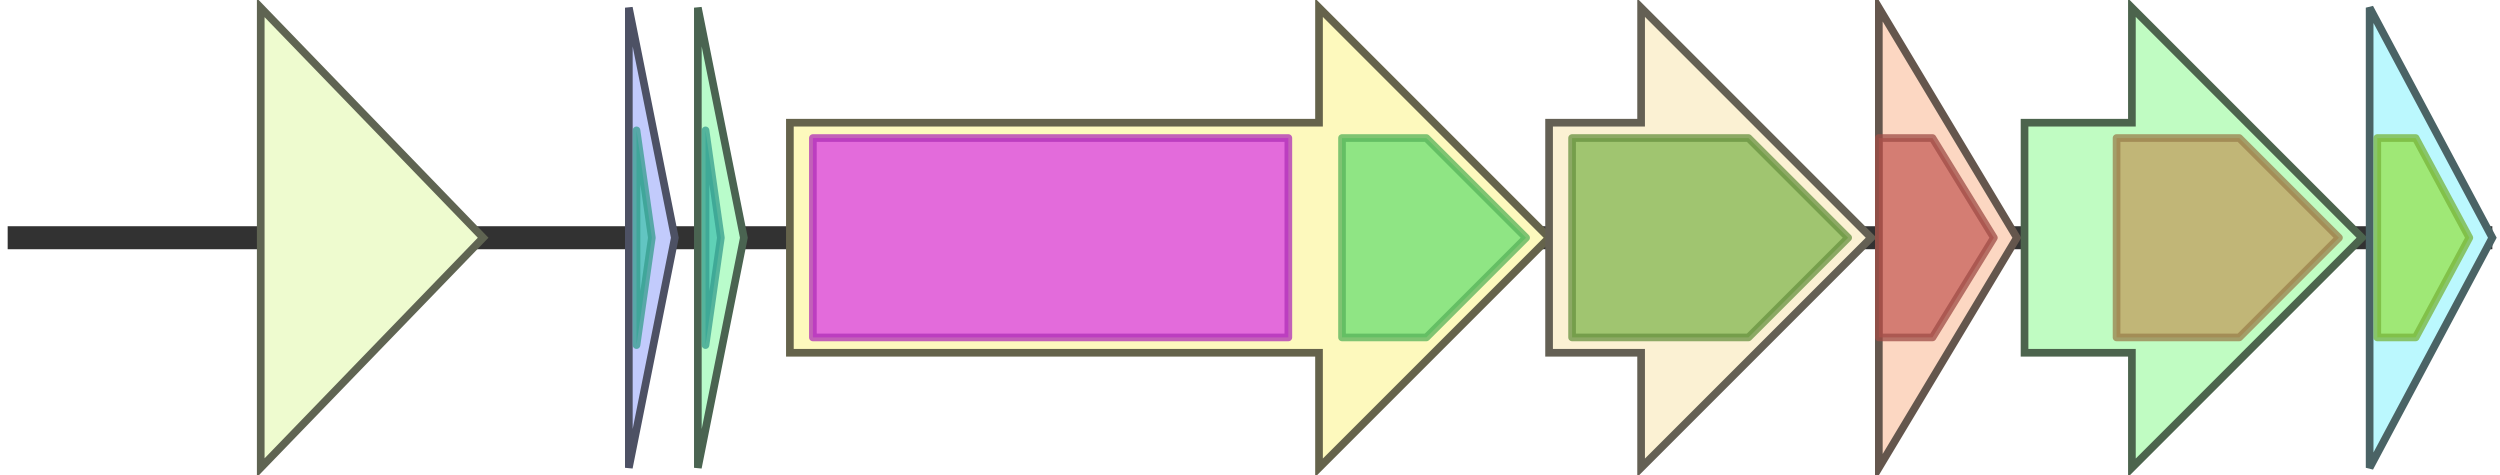<svg version="1.1" baseProfile="full" xmlns="http://www.w3.org/2000/svg" width="326" height="62">
	<line x1="1" y1="31" x2="325" y2="31" style="stroke:rgb(50,50,50); stroke-width:3 "/>
	<g>
		<title>mutR</title>
		<polygon class="mutR" points="34,16 34,16 34,1 63,31 34,61 34,46 34,46" fill="rgb(238,251,207)" fill-opacity="1.0" stroke="rgb(95,100,82)" stroke-width="1" />
	</g>
	<g>
		<title>mutA</title>
		<polygon class="mutA" points="82,16 82,16 82,1 88,31 82,61 82,46 82,46" fill="rgb(194,203,252)" fill-opacity="1.0" stroke="rgb(77,81,100)" stroke-width="1" />
		<g>
			<title>PF02052</title>
			<polygon class="PF02052" points="83,17 85,31 83,45" stroke-linejoin="round" width="5" height="26" fill="rgb(66,195,175)" stroke="rgb(52,156,140)" stroke-width="1" opacity="0.75" />
		</g>
	</g>
	<g>
		<title>mutA_</title>
		<polygon class="mutA_" points="91,16 91,16 91,1 97,31 91,61 91,46 91,46" fill="rgb(185,252,203)" fill-opacity="1.0" stroke="rgb(74,100,81)" stroke-width="1" />
		<g>
			<title>PF02052</title>
			<polygon class="PF02052" points="92,17 94,31 92,45" stroke-linejoin="round" width="5" height="26" fill="rgb(66,195,175)" stroke="rgb(52,156,140)" stroke-width="1" opacity="0.75" />
		</g>
	</g>
	<g>
		<title>mutB</title>
		<polygon class="mutB" points="103,16 172,16 172,1 202,31 172,61 172,46 103,46" fill="rgb(253,249,189)" fill-opacity="1.0" stroke="rgb(101,99,75)" stroke-width="1" />
		<g>
			<title>PF04738</title>
			<rect class="PF04738" x="106" y="18" stroke-linejoin="round" width="62" height="26" fill="rgb(219,60,229)" stroke="rgb(175,47,183)" stroke-width="1" opacity="0.75" />
		</g>
		<g>
			<title>PF14028</title>
			<polygon class="PF14028" points="175,18 186,18 199,31 186,44 175,44" stroke-linejoin="round" width="25" height="26" fill="rgb(107,223,113)" stroke="rgb(85,178,90)" stroke-width="1" opacity="0.75" />
		</g>
	</g>
	<g>
		<title>mutC</title>
		<polygon class="mutC" points="202,16 214,16 214,1 244,31 214,61 214,46 202,46" fill="rgb(251,241,211)" fill-opacity="1.0" stroke="rgb(100,96,84)" stroke-width="1" />
		<g>
			<title>PF05147</title>
			<polygon class="PF05147" points="205,18 228,18 241,31 228,44 205,44" stroke-linejoin="round" width="38" height="26" fill="rgb(129,182,79)" stroke="rgb(103,145,63)" stroke-width="1" opacity="0.75" />
		</g>
	</g>
	<g>
		<title>mutD</title>
		<polygon class="mutD" points="245,16 245,16 245,1 263,31 245,61 245,46 245,46" fill="rgb(252,215,194)" fill-opacity="1.0" stroke="rgb(100,86,77)" stroke-width="1" />
		<g>
			<title>PF02441</title>
			<polygon class="PF02441" points="245,18 252,18 260,31 252,44 245,44" stroke-linejoin="round" width="17" height="26" fill="rgb(199,95,88)" stroke="rgb(159,76,70)" stroke-width="1" opacity="0.75" />
		</g>
	</g>
	<g>
		<title>mutP</title>
		<polygon class="mutP" points="264,16 278,16 278,1 308,31 278,61 278,46 264,46" fill="rgb(192,252,194)" fill-opacity="1.0" stroke="rgb(76,100,77)" stroke-width="1" />
		<g>
			<title>PF00082</title>
			<polygon class="PF00082" points="276,18 292,18 305,31 292,44 276,44" stroke-linejoin="round" width="31" height="26" fill="rgb(193,159,94)" stroke="rgb(154,127,75)" stroke-width="1" opacity="0.75" />
		</g>
	</g>
	<g>
		<title>mutT</title>
		<polygon class="mutT" points="309,16 309,16 309,1 325,31 309,61 309,46 309,46" fill="rgb(187,248,254)" fill-opacity="1.0" stroke="rgb(74,99,101)" stroke-width="1" />
		<g>
			<title>PF00664</title>
			<polygon class="PF00664" points="310,18 315,18 322,31 315,44 310,44" stroke-linejoin="round" width="15" height="26" fill="rgb(149,226,73)" stroke="rgb(119,180,58)" stroke-width="1" opacity="0.75" />
		</g>
	</g>
</svg>
